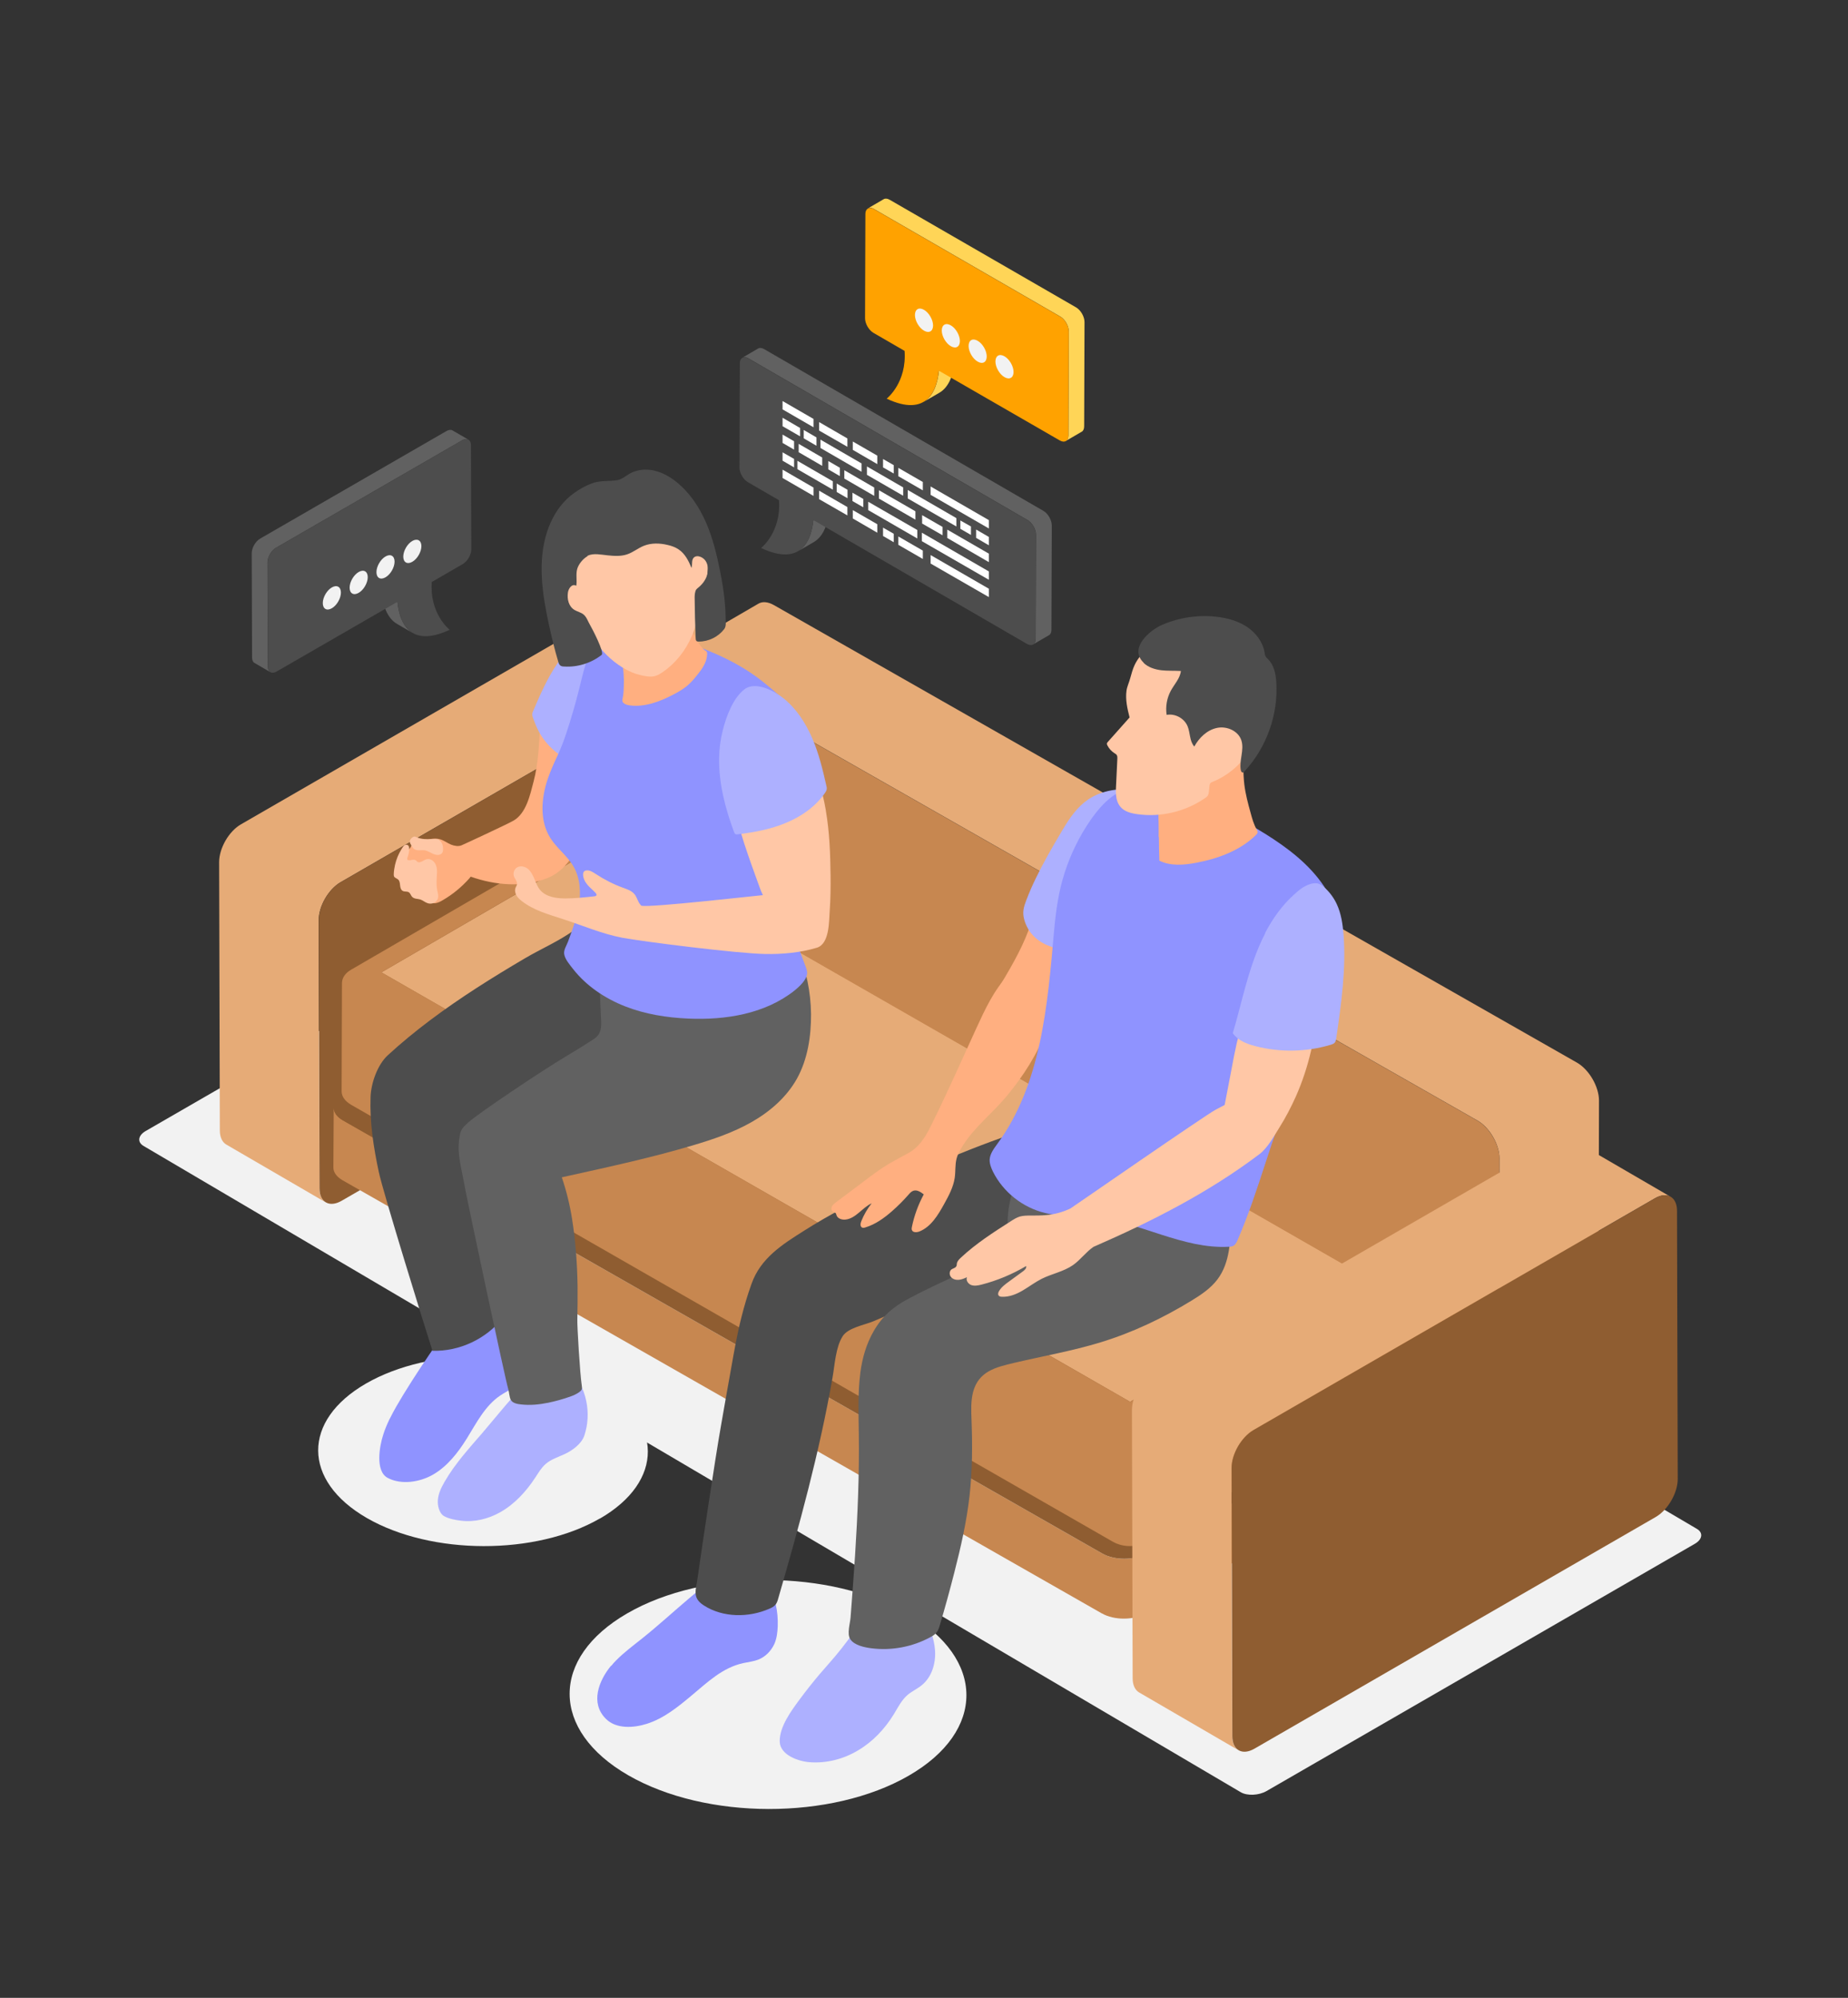 <?xml version="1.0" encoding="UTF-8"?>
<svg id="Layer" xmlns="http://www.w3.org/2000/svg" viewBox="0 0 157.04 169.78">
  <rect x="0" y="0" width="157.04" height="169.78" fill="#333333" stroke="none"/>
  <defs>
    <style>
      .cls-1 {
        fill: #ffaf80;
      }

      .cls-1, .cls-2, .cls-3, .cls-4, .cls-5, .cls-6, .cls-7, .cls-8, .cls-9, .cls-10, .cls-11, .cls-12, .cls-13 {
        stroke-width: 0px;
      }

      .cls-2 {
        fill: #f2f2f2;
      }

      .cls-3 {
        fill: #adb0ff;
      }

      .cls-4 {
        fill: #616161;
      }

      .cls-5 {
        fill: #8f5d31;
      }

      .cls-6 {
        fill: #ffd557;
      }

      .cls-14 {
        isolation: isolate;
      }

      .cls-7 {
        fill: #e6ab77;
      }

      .cls-8 {
        fill: #ffa200;
      }

      .cls-9 {
        fill: #c78750;
      }

      .cls-10 {
        fill: #ffc7a6;
      }

      .cls-11 {
        fill: #8f93ff;
      }

      .cls-12 {
        fill: #fff;
      }

      .cls-13 {
        fill: #4d4d4d;
      }
    </style>
  </defs>
  <g>
    <path class="cls-2" d="M105.43,152.3L12.21,97.39c-.56-.32-.49-.89.16-1.27l36.41-21.02c.65-.37,1.63-.42,2.19-.09l93.22,54.91c.56.32.49.89-.16,1.27l-36.41,21.02c-.65.37-1.63.42-2.19.09Z"/>
    <g class="cls-14">
      <path class="cls-7" d="M55.93,50.22c-.34-.2-.81-.17-1.33.13l-34.12,19.7c-1.03.59-1.86,2.03-1.86,3.22l.06,22.79c0,.59.21,1,.54,1.2l8.46,4.92c-.33-.19-.54-.61-.54-1.2l-.06-22.79c0-1.18.83-2.62,1.86-3.22l34.12-19.7c.52-.3.99-.33,1.33-.13l-8.46-4.92Z"/>
      <path class="cls-5" d="M63.07,55.27c1.03-.59,1.87-.12,1.87,1.07l.06,22.79c0,1.18-.83,2.62-1.86,3.22l-34.12,19.7c-1.03.59-1.87.12-1.87-1.07l-.06-22.79c0-1.18.83-2.62,1.86-3.22l34.12-19.7Z"/>
    </g>
    <g class="cls-14">
      <path class="cls-7" d="M134.02,90.31l-68.24-38.88c-.52-.3-.99-.33-1.33-.13l-8.46,4.92c.34-.2.81-.17,1.33.13l68.24,38.88c1.03.59,1.86,2.03,1.86,3.22l-.06,22.79c0,.59-.21,1-.54,1.2l8.46-4.92c.33-.19.54-.61.54-1.2l.06-22.79c0-1.18-.83-2.62-1.86-3.22Z"/>
      <path class="cls-9" d="M57.32,56.36c-1.03-.59-1.87-.12-1.87,1.07l-.06,22.79c0,1.18.83,2.62,1.86,3.22l68.24,38.88c1.03.6,1.87.12,1.87-1.07l.06-22.79c0-1.18-.83-2.62-1.86-3.22L57.32,56.36Z"/>
    </g>
    <g class="cls-14">
      <path class="cls-9" d="M93.65,137.12L29.11,100.3c-.52-.3-.78-.69-.78-1.08l.03-5.09c0,.39.26.78.78,1.08l64.53,36.81c1.03.59,2.69.59,3.72,0l19.71-11.45c.51-.3.76-.68.76-1.07l-.03,5.09c0,.39-.26.77-.76,1.07l-19.71,11.45c-1.02.59-2.69.59-3.72,0Z"/>
      <path class="cls-5" d="M29.14,95.21c-1.03-.59-1.04-1.56-.01-2.15l19.71-11.45c1.02-.6,2.69-.6,3.72,0l64.53,36.81c1.03.59,1.04,1.56.01,2.15l-19.71,11.45c-1.02.59-2.69.59-3.72,0L29.14,95.21Z"/>
    </g>
    <g class="cls-14">
      <path class="cls-7" d="M115.74,108.34c-.32-.18-.32-.47,0-.66-6.76,3.93-13.52,7.86-20.28,11.78.33-.19.83-.18,1.15,0-6.8-3.93-57.98-33.23-64.78-37.16.32.19.32.48,0,.67,6.76-3.93,13.52-7.86,20.28-11.78-.32.18-.83.18-1.15,0,6.8,3.93,57.98,33.23,64.78,37.16Z"/>
      <path class="cls-9" d="M117.72,107.79l-64.78-37.16h0c-.63-.36-1.75-.58-2.83,0h0,0l-20.28,11.78c.05-.03.12-.05.2-.05-.08,0-.15.02-.2.05-.73.43-.76.94-.77,1.13l-.03,9.18c0,.66.59,1.03.78,1.15l64.78,37.16h0c.63.36,1.76.58,2.83,0,.09-.05.13-.13.13-.24,0,.11-.05.19-.13.24l20.28-11.78h0c.72-.43.76-.94.77-1.13l.03-9.18c0-.67-.59-1.03-.78-1.15ZM96.04,119.13c-1.05-.61-62.57-35.89-63.63-36.5l19.13-11.12,63.63,36.5c-1.05.61-18.08,10.51-19.13,11.12Z"/>
    </g>
    <g class="cls-14">
      <path class="cls-7" d="M133.5,96.78c-.34-.2-.81-.17-1.33.13l-34.12,19.7c-1.03.59-1.86,2.03-1.86,3.22l.06,22.79c0,.59.21,1,.54,1.2l8.46,4.92c-.33-.19-.54-.61-.54-1.2l-.06-22.79c0-1.18.83-2.62,1.86-3.22l34.12-19.7c.52-.3.99-.33,1.33-.13l-8.46-4.92Z"/>
      <path class="cls-5" d="M140.64,101.83c1.03-.59,1.87-.12,1.87,1.07l.06,22.79c0,1.18-.83,2.62-1.86,3.22l-34.12,19.7c-1.03.59-1.87.12-1.87-1.07l-.06-22.79c0-1.18.83-2.62,1.86-3.22l34.12-19.7Z"/>
    </g>
  </g>
  <g>
    <path class="cls-2" d="M50.98,129.04c-5.45,3.15-14.32,3.13-19.81-.04-5.49-3.17-5.51-8.29-.06-11.43s14.32-3.13,19.81.04c5.49,3.17,5.51,8.29.06,11.44Z"/>
    <path class="cls-1" d="M50.66,62.13c-.13-.71-.35-1.45-.91-1.9-.27-.22-.6-.35-.93-.43-1.26-.3-2.82.33-2.91,1.75-.11,1.67-.14,3.25-.57,4.88-.3,1.14-.62,2.67-1.69,3.3-.53.31-4.29,2.05-4.44,2.11-.27.11-.61.04-.87-.06-.32-.13-.59-.35-.92-.45-.43-.13-.9-.04-1.33.1-.33.1-.66.23-.99.35-.04.01-.07.03-.1.05-.09.08-.09.19-.18.27-.09.08-.17.15-.24.25-.13.2-.21.44-.19.68.01.2.09.39.12.59.04.28,0,.57,0,.86,0,.36.1.71.29,1.01.19.3.48.54.82.64.26.08.91-.02,1.02.3.03.07.01.15.05.22.06.11.21.12.34.1.21-.04.41-.14.59-.25.85-.49,1.61-1.12,2.26-1.85.04-.05.08-.1.12-.15,2.11.74,4.46.94,6.52.12,1.53-.61,2.47-2.15,2.88-3.68.11-.39.16-.79.22-1.19.06-.36.22-.68.29-1.04.22-1.06.42-2.13.67-3.19.09-.41.19-.82.23-1.24.07-.72,0-1.44-.14-2.15Z"/>
    <path class="cls-11" d="M33.13,120.54c-.22.45-.42.92-.57,1.4-.3.92-.7,3.07.38,3.65,1.16.62,2.74.36,3.83-.26,1.23-.7,2.14-1.87,2.89-3.07.82-1.32,1.55-2.79,2.84-3.66.64-.44,1.43-.72,1.88-1.36.4-.56.46-1.3.43-1.99-.03-1.06-.24-2.14-.81-3.02-.16-.25-.36-.49-.63-.6-.27-.12-.63-.08-.81.16-.09.12-.13.27-.2.4-.25.43-.81.06-1.17.03-.9-.09-1.71.04-2.55.33-.69.24-.97.85-1.38,1.43-1.04,1.49-2.05,3.01-3,4.56-.4.66-.79,1.32-1.13,2.01Z"/>
    <path class="cls-13" d="M56.56,84.52c-.17-.46,0-.9.02-1.37.08-1.29-.13-2.66-.89-3.74-.73-1.05-1.95-1.74-3.22-1.85-1.56-.13-2.5.62-3.66,1.47-1.27.93-2.83,1.6-4.19,2.4-2.77,1.63-5.5,3.34-8.07,5.27-1.25.94-2.46,1.93-3.61,2.99-.87.81-1.41,2.36-1.45,3.53-.08,2.14.25,4.28.7,6.38.36,1.71,4,13.48,4.56,15.19,2.29.07,4.58-1.01,5.99-2.81.09-.11.17-.23.21-.37.04-.18,0-.36-.06-.54-1.34-4.91-1.51-10.07-2.63-15.02,2.68-.91,5.32-1.92,7.84-3.19,3.11-1.58,6.04-3.56,8.43-6.11.16-.17.33-.36.42-.58.27-.65-.16-1.09-.37-1.66Z"/>
    <path class="cls-3" d="M47.37,56.38c-.85,1.23-1.45,2.61-2.04,3.99-.05.11-.1.22-.1.34,0,.12.04.23.08.34.11.28.21.57.34.84.7,1.5,2.08,2.66,3.68,3.08-.14-1.32.02-2.67.48-3.92.59-1.58,1.63-2.98,2.1-4.6.27-.93.28-2.44-.87-2.82-.84-.28-1.96.82-2.5,1.34-.44.43-.83.9-1.17,1.4Z"/>
    <path class="cls-3" d="M41.08,121.67c-1.18,1.37-2.41,2.7-3.31,4.27-.27.47-.52.98-.56,1.53-.04.45.1,1.14.54,1.38.4.22.98.33,1.43.38,1.14.14,2.32-.15,3.31-.71,1.25-.7,2.24-1.79,3.02-2.99.26-.4.51-.82.87-1.13.45-.39,1.04-.57,1.58-.82.66-.3,1.47-.88,1.7-1.6.31-.93.36-1.95.16-2.91-.22-1.09-.77-2.11-1.56-2.89.04.04-.03.23-.07.25-.1.05-.14-.03-.21-.08-.19-.11-.34-.28-.55-.38-.44-.2-.87-.11-1.24.19-1.92,1.55-3.42,3.53-5.02,5.4-.03.03-.06.07-.09.1Z"/>
    <path class="cls-4" d="M67.77,80.67c-.05-.11-.1-.23-.15-.34-.32-.7-.7-1.39-1.29-1.89-.62-.54-1.42-.82-2.21-1.08-.27-.09-.69-.2-.94,0-.21.17-.36.49-.58.69-.57.49-1.19.91-1.85,1.27-1.34.73-2.8,1.21-4.29,1.53-1.06.23-2.4.49-3.45.07-.59-.24-1.67-1.38-1.38-2.12-.94,2.48-.65,5.28-.55,7.87.02.42.02.87-.2,1.22-.15.24-.39.4-.63.55-.71.46-1.44.9-2.17,1.34-1.92,1.14-7.47,4.85-8.28,5.6-.35.33-.62.54-.71,1.02-.12.6-.15,1.17-.08,1.78.1.89.33,1.76.48,2.65.19,1.07,3.43,16.33,3.7,17.22.08.27.09.65.21.9.15.3.58.37.88.4.76.09,1.54.01,2.29-.14.63-.13,1.24-.3,1.84-.51.29-.1.57-.22.82-.4.09-.07.18-.15.21-.25.03-.09.01-.19,0-.29-.16-1.02-.4-5.12-.38-5.6.02-.96.03-1.92.02-2.88-.03-1.91-.17-3.82-.47-5.71-.19-1.19-.48-2.38-.87-3.52.21-.05.42-.09.63-.14,3.53-.78,7.06-1.55,10.52-2.58,1.72-.51,3.43-1.09,4.99-1.98s2.96-2.11,3.84-3.68c.92-1.66,1.21-3.62,1.2-5.49-.02-1.88-.41-3.76-1.14-5.49Z"/>
    <path class="cls-11" d="M50.14,55.44c-.06.14-.12.28-.17.41-.3.79-.49,1.63-.69,2.45-.35,1.41-.75,2.8-1.21,4.17-.21.62-.43,1.18-.71,1.78-.3.63-.58,1.27-.81,1.93-.56,1.65-.71,3.57.22,5.04.55.87,1.43,1.5,1.95,2.39.59,1,.66,2.23.47,3.37-.18,1.05-.56,2.05-.92,3.04-.12.32-.37.69-.33,1.03.05.45.49.95.76,1.3,1.13,1.44,2.71,2.5,4.42,3.17,1.71.67,3.54.96,5.37,1.04,3.17.14,6.52-.4,9.01-2.37.33-.27.66-.56.89-.93.27-.43.24-.67.07-1.13-1.22-3.34-2.78-6.57-3.5-10.05-.71-3.48-.46-7.36,1.67-10.2.2-.27.35-.56.53-.84.17-.26.29-.46.15-.79-.11-.26-.33-.47-.55-.66-.85-.76-1.7-1.52-2.63-2.18-2.02-1.43-4.35-2.35-6.71-3.12-1.16-.38-2.34-.73-3.55-.89-.74-.1-1.96-.24-2.57.3-.5.45-.88,1.1-1.16,1.74Z"/>
    <path class="cls-1" d="M52.89,59.58c.02.09.07.16.21.24.14.08.3.11.45.13,1.25.15,2.5-.32,3.62-.9.42-.22.83-.45,1.2-.75.33-.28.61-.6.88-.94.39-.48.77-1.02.83-1.63,0-.09.03-.22-.01-.31-.05-.11-.08-.09-.18-.16-.11-.08-.21-.19-.3-.3-.56-.7-.86-1.56-1.15-2.41-.04.29-.14.58-.29.84-.16.27-.38.5-.61.7-.38.33-.8.6-1.24.84-.82.45-1.72.8-2.65.76-.28-.01-.51-.32-.76-.09-.17.15-.1.36-.06.55.16.7.21,1.44.18,2.16-.01.31-.02.63-.08.94-.03.13-.05.24-.04.33Z"/>
    <path class="cls-10" d="M59.37,46.97c-.12-.65-.2-1.29-.44-1.93-.25-.67-.59-1.29-.97-1.9-.17-.27-.35-.54-.56-.77-.62-.69-1.5-1.09-2.4-1.3-.57-.13-1.15-.19-1.73-.18-1.71.04-3.29.81-4.04,2.39-.5,1.06-.72,2.32-.77,3.49-.02.56.02,1.13.07,1.69.02.23.13.57.09.79-.04.18-.2.27-.32.41-.18.23-.18.54-.15.83.05.48.17.96.43,1.36.16.25.37.47.62.62.2.13.36.15.48.37.27.5.47,1.02.79,1.5.63.95,1.45,1.78,2.42,2.38.37.22.76.42,1.17.55.29.09.58.16.88.2.21.03.43.05.64,0,.27-.05.51-.2.73-.35,2.22-1.52,3.43-4.38,2.98-7.03.3-.09.53-.35.66-.64.13-.29.17-.61.19-.92.03-.33.04-.66-.07-.97-.11-.3-.38-.57-.71-.59Z"/>
    <path class="cls-13" d="M49.92,47.27c-.39.22-.75.67-.87,1.08-.13.46,0,.96-.08,1.43-.38-.22-.67.26-.71.58-.08.55.06,1.18.57,1.48.25.15.55.2.77.39.25.21.36.57.52.84.22.38,1.26,2.38,1.01,2.58-.9.71-2.07,1.07-3.21.99-.11,0-.22-.02-.3-.08-.1-.08-.15-.21-.18-.33-.31-1.03-.56-2.08-.79-3.13-.57-2.62-.99-5.4-.15-7.94.34-1.03.89-2,1.67-2.75.59-.56,1.29-.99,2.04-1.3.71-.3,1.47-.19,2.22-.3.4-.06.72-.35,1.06-.55.62-.36,1.4-.43,2.1-.27.7.16,1.35.53,1.91.98,1.11.9,1.93,2.13,2.5,3.44.57,1.31.91,2.71,1.19,4.12.17.86.32,1.73.4,2.61.04.44.07.87.07,1.31,0,.31.08.75-.11,1-.5.66-1.32,1.07-2.15,1.07-.09,0-.19,0-.24-.08-.03-.05-.04-.11-.04-.17-.05-1.16-.08-2.32-.09-3.49,0-.2.02-.48.12-.66.04-.06.1-.11.16-.16.34-.27.62-.62.76-1.03.15-.45.13-1.05-.22-1.4-.34-.34-.97-.42-1.03.19-.02.18,0,.37-.06.54-.24-.6-.55-1.21-1.09-1.57-.28-.19-.61-.31-.94-.38-.66-.16-1.38-.18-2.01.07-.5.2-.92.56-1.43.73-.53.18-1.12.14-1.68.08-.5-.05-1.18-.2-1.65.03-.02,0-.04.02-.05.03Z"/>
    <path class="cls-10" d="M70.18,68.87c-.31-1.81-.86-3.6-1.79-5.19-.04.24-.2.82-.47.86-.23.04-.83-.27-1.09-.32-.46-.1-.92-.17-1.39-.13-1.13.1-2.13.92-2.6,1.95-.52,1.14-.31,2.25-.18,3.44.14,1.25,1.64,5.2,1.89,5.92.08.23.17.45.28.67-.33.02-9.63,1.08-10.3.9-.01,0-.02,0-.03,0-.08-.08-.16-.18-.22-.29-.12-.23-.2-.5-.37-.7-.24-.29-.62-.41-.97-.54-.81-.29-1.58-.69-2.3-1.16-.25-.16-.52-.35-.81-.31-.06,0-.13.03-.18.07-.07.06-.1.17-.1.27,0,.32.16.63.37.88s.47.45.69.69c.05.06.11.14.07.21-.03.06-.1.07-.17.08-.82.09-1.65.18-2.47.18-.79,0-1.66-.13-2.16-.74-.21-.26-.33-.59-.46-.9-.13-.31-.28-.63-.53-.85-.26-.22-.65-.32-.94-.15-.25.14-.37.48-.28.75.08.24.32.45.26.71-.02.09-.07.17-.11.25-.09.21-.05.46.06.66.11.2.29.36.47.5,1.01.79,2.28,1.13,3.5,1.53,1.67.54,3.3,1.25,5.03,1.58,1.69.32,9.77,1.34,12.13,1.38,1.46.03,3-.11,4.4-.53,1.1-.33,1.03-2.27,1.1-3.17.07-.99.08-1.98.07-2.98-.02-1.84-.09-3.69-.4-5.5Z"/>
    <path class="cls-3" d="M61.11,64.45c-.03,2.13.52,4.24,1.26,6.24.03.07.06.15.12.19.06.04.15.03.22.02,1.4-.17,2.8-.43,4.1-.98,1.3-.54,2.5-1.38,3.3-2.54.06-.09.12-.19.14-.3.02-.11,0-.22-.03-.32-.31-1.37-.64-2.74-1.2-4.03-.56-1.29-1.34-2.5-2.43-3.38-.77-.62-2.38-1.5-3.33-.77-.98.75-1.55,2.33-1.84,3.48-.2.78-.3,1.58-.31,2.39Z"/>
    <path class="cls-10" d="M33.46,74.29c0,.06,0,.12.02.18.06.14.24.17.35.27.14.12.15.33.17.51.02.18.07.39.24.47.15.07.35.02.49.1.15.09.18.29.31.41.17.17.45.14.68.21.21.07.37.22.58.3.17.07.37.07.54,0,.17-.07.31-.21.37-.38.07-.22,0-.45-.05-.68-.07-.35-.07-.71-.05-1.07.01-.24.04-.47.02-.71-.02-.23-.09-.47-.25-.65-.15-.18-.4-.29-.63-.23-.2.05-.36.2-.56.25-.08.02-.16.01-.22-.03-.04-.03-.07-.08-.11-.11-.08-.07-.21-.08-.32-.06-.11.02-.22.05-.33.03-.03,0-.06-.01-.08-.04-.05-.05-.02-.13,0-.2.1-.25.15-.51.14-.78,0-.19-.12-.34-.33-.28-.15.04-.24.24-.32.36-.26.41-.44.86-.55,1.33-.06.26-.1.53-.11.8Z"/>
    <path class="cls-10" d="M35.05,71.16c-.16.11-.29.32-.19.51.08.15.19.4.34.49.13.08.29.1.44.1.15,0,.31-.02.46,0,.21.04.4.16.6.25.19.1.41.18.63.13.09-.02.18-.07.24-.15.07-.1.08-.22.08-.34,0-.16-.02-.32-.09-.47-.06-.15-.18-.27-.32-.34-.15-.06-.33-.05-.49-.04-.46.03-.94.03-1.37-.16-.05-.02-.1-.05-.15-.05-.06,0-.12.03-.17.06Z"/>
  </g>
  <g>
    <path class="cls-2" d="M77.22,150.9c-6.56,3.79-17.24,3.77-23.84-.04-6.6-3.81-6.64-9.97-.07-13.76,6.56-3.79,17.24-3.77,23.84.04,6.6,3.81,6.64,9.97.07,13.76Z"/>
    <path class="cls-11" d="M51.92,141.56c-1.04,1.27-1.78,3.16-.44,4.5.89.9,2.39.78,3.49.43,1.45-.46,2.66-1.45,3.83-2.43,1.34-1.12,2.61-2.35,4.37-2.73.43-.09.87-.14,1.28-.3.28-.11.55-.29.77-.5.24-.23.44-.52.58-.82.21-.47.27-1,.29-1.51.04-1.22-.18-2.5-.9-3.49-.01-.02-.03-.04-.05-.04-.02,0-.04.01-.06.02-.17.13-.35.31-.55.4-.19.08-.3,0-.46-.12-.48-.33-1.03-.55-1.59-.66-.34-.07-.66.01-.98-.14-.41-.19-.44-.28-.85.01-.72.52-1.41,1.07-2.08,1.64-1.35,1.14-2.65,2.34-4.03,3.44-.74.59-1.51,1.16-2.18,1.84-.14.14-.28.29-.41.46Z"/>
    <path class="cls-13" d="M89.34,97.59c-.12-.26-1.33-1.88-.72-2.06-4.77,1.44-9.38,3.39-13.86,5.56-2.19,1.06-4.36,2.18-6.42,3.49-1.87,1.18-3.71,2.34-4.48,4.53-.33.92-.61,1.86-.85,2.81-.37,1.46-.63,2.94-.89,4.42-.28,1.56-.56,3.12-.83,4.69-.55,3.08-1.83,11.75-2,13-.14,1.08-.51,1.74.52,2.4,1.63,1.05,3.82,1.05,5.57.28.19-.08.39-.18.52-.34.12-.15.18-.34.23-.52,1.79-6.2,3.51-12.44,4.62-18.8.19-1.07.26-2.56.86-3.5.46-.72,1.85-.95,2.59-1.26,2.21-.92,4.39-1.93,6.57-2.93,2.76-1.27,5.51-2.54,8.27-3.81.13-.06.27-.13.34-.25.05-.08.05-.18.06-.27.09-1.16.18-2.31.27-3.47.1-1.33.2-2.72-.34-3.93Z"/>
    <path class="cls-1" d="M89.22,84.19c-.12-.3-.3-.59-.55-.8-.53-.45-1.18-.45-1.82-.33-.36.07-.38.08-.58-.18-.17-.22-.28-.34-.56-.05-1.25,1.29-2.01,2.96-2.76,4.59-1.23,2.69-2.42,5.38-3.73,8.03-.44.9-.91,1.8-1.77,2.38-.26.18-.57.32-.85.48-.35.2-.7.38-1.04.58-.73.43-1.41.94-2.08,1.45-.82.61-1.63,1.23-2.45,1.84-.13.1-.27.2-.34.35-.07.15-.05.35.09.44.08.05.18.06.24.13.04.05.04.11.06.16.09.3.47.42.78.38.87-.1,1.41-1.01,2.21-1.38-.36.46-.66.97-.88,1.52-.08.19-.11.45.07.54.08.04.18.02.27-.01.86-.26,1.61-.8,2.28-1.39.49-.43.95-.89,1.38-1.38.12-.14.25-.29.43-.35.31-.1.62.11.88.31-.47.87-.81,1.8-1.01,2.77-.02.09-.03.18,0,.26.08.22.4.21.62.13,1-.39,1.6-1.4,2.12-2.34.39-.7.78-1.43.9-2.22.08-.55.02-1.12.16-1.65.11-.42.34-.79.57-1.16.98-1.53,2.49-2.71,3.66-4.11,1.43-1.72,2.67-3.63,3.43-5.74.17-.48.32-.98.4-1.48.09-.59.09-1.21-.13-1.77Z"/>
    <path class="cls-3" d="M76.84,135.94c-1.36-.25-2.71.93-3.54,1.86-.64.73-1.19,1.53-1.79,2.29-.58.74-1.22,1.44-1.83,2.15-.61.72-1.19,1.45-1.75,2.21-.7.95-1.7,2.3-1.67,3.55.03,1.15,1.6,1.68,2.51,1.75,1.45.12,2.92-.26,4.16-1.01,1.25-.74,2.27-1.83,3.03-3.07.35-.58.66-1.2,1.17-1.64.37-.31.82-.51,1.2-.82.85-.69,1.2-1.85,1.13-2.94-.07-1.09-.51-2.12-1-3.09-.16-.32-.34-.65-.63-.87-.29-.22-.65-.31-1.01-.38Z"/>
    <path class="cls-4" d="M104.3,102.86c-.14-.06-.3-.02-.45,0-3.01.67-6.21.44-9.09-.65-1.88-.71-3.64-1.77-5.59-2.24-.46-.11-.87-.06-1.32-.08-.38-.02-.52-.27-.69-.6-1.42,1.64-1.8,4.29-1.36,6.35,0,.02.01.05.02.08.02.1.02.2-.03.28-.04.07-.11.11-.18.15-2.71,1.6-5.65,2.74-8.42,4.22-1.29.69-2.2,1.46-2.94,2.74-.63,1.09-.98,2.31-1.14,3.55-.22,1.71-.15,3.45-.13,5.17.05,3.46-.1,6.92-.32,10.38-.11,1.75-.25,3.49-.38,5.24-.04.52-.32,1.38-.03,1.84.33.53,1.23.71,1.79.78,1.71.22,3.48-.11,5-.93.21-.11.42-.24.56-.43.14-.18.21-.41.27-.62.44-1.48.85-2.97,1.23-4.47.55-2.14,1.04-4.3,1.29-6.5.24-2.13.25-4.28.17-6.42-.03-.8-.07-1.62.13-2.4.47-1.77,1.92-2.11,3.48-2.48,2.45-.58,4.95-1.01,7.36-1.75,2.72-.83,5.3-2.06,7.72-3.54.82-.5,1.64-1.05,2.21-1.81,1.07-1.42,1.12-3.34,1.13-5.12,0-.29-.04-.64-.3-.75Z"/>
    <path class="cls-1" d="M84.6,84.37c-.08.13-.17.28-.16.43,0,.1.05.19.1.28.7,1.37,1.99,2.42,3.46,2.84.09.02.18.05.27.02.08-.03.14-.09.19-.16.94-1.12,1.53-2.49,2.16-3.82.43-.9.88-1.8,1.2-2.75.32-.95.49-1.96.35-2.95-.06-.44-.2-.88-.45-1.24-.93-1.35-2.73-1.01-3.6.18-.39.54-.5,1.28-.73,1.89-.33.88-.74,1.72-1.19,2.55-.5.92-1.04,1.82-1.59,2.71Z"/>
    <path class="cls-3" d="M90.34,70.45c-.08.12-.15.25-.22.37-.73,1.23-1.44,2.47-2.07,3.76-.31.63-.59,1.27-.84,1.93-.22.57-.34,1.01-.18,1.61.15.57.46,1.1.89,1.51.82.78,2,1.06,3.12,1.2-.15-.02-.2-2.34-.21-2.58,0-.39-.07-.86.04-1.23.1-.36.27-.75.43-1.09.78-1.61,1.9-3.01,2.8-4.55.44-.75.75-1.52,1.04-2.33.14-.39.35-.76.61-1.09.12-.15.64-.85.85-.82-1.43-.2-2.95,0-4.14.81-.91.62-1.55,1.55-2.12,2.5Z"/>
    <path class="cls-11" d="M92.85,69.44c-.07.09-.13.18-.19.27-.94,1.36-1.67,2.86-2.18,4.43-.53,1.64-.76,3.3-.91,5.01-.55,6.29-1.09,12.97-4.82,18.06-.29.4-.61.82-.65,1.31-.02.36.12.72.28,1.05.87,1.74,2.54,3.06,4.43,3.51,1.35.32,2.76.22,4.14.36,3.91.39,7.54,2.72,11.47,2.51.14,0,.29-.02.41-.09.16-.1.25-.28.33-.46,1.87-4.3,2.91-8.93,4.8-13.22.96-2.17,1.86-4.21,2.46-6.52.6-2.35.99-4.75,1.15-7.16.08-1.13-.44-2.25-1.05-3.17-1.25-1.88-3.1-3.28-5.02-4.48-2.32-1.44-4.8-2.65-7.43-3.38-1.12-.31-2.25-.52-3.42-.48-.48.02-.8-.02-1.26.19-.45.2-.86.47-1.23.79-.5.43-.92.94-1.31,1.47Z"/>
    <path class="cls-1" d="M98.48,71.14c0,.67.02,1.33.04,2,.95.47,2.08.38,3.12.18,1.86-.35,3.73-1.03,5.09-2.36.07-.07.14-.14.14-.24,0-.08-.04-.16-.08-.23-.25-.44-.39-.94-.52-1.43-.22-.79-.43-1.58-.53-2.4-.11-.91-.06-1.83-.19-2.74-.3.38-.53.78-.9,1.09-.38.32-.83.6-1.27.82-.78.42-1.62.81-2.5.8-.53,0-1.09-.14-1.58.08-.43.2-.7.67-.78,1.14-.14.82-.06,1.69-.06,2.52,0,.25,0,.5,0,.76Z"/>
    <path class="cls-10" d="M106.21,55.18c-.81-.92-1.99-1.46-3.2-1.6s-2.45.08-3.59.51c-1.23.46-2.44,1.23-3,2.42-.17.36-.27.75-.38,1.14-.09.34-.26.69-.31,1.03-.11.77.07,1.55.26,2.29-.62.69-1.23,1.38-1.85,2.08-.03.04-.07.08-.08.13,0,.05.01.11.04.16.14.27.35.51.61.67.07.04.15.09.19.16.06.09.05.2.05.3-.04.84-.08,1.67-.12,2.51-.04.78.08,1.54.82,1.93.29.15.61.22.94.27,2.06.31,4.24-.22,5.93-1.44.26-.19.21-.66.26-.96.01-.08.03-.17.08-.23.05-.06.12-.08.19-.11,1.19-.48,2.23-1.33,2.97-2.38.8-1.14,1.48-2.35,1.66-3.76.24-1.9-.18-3.65-1.46-5.12Z"/>
    <path class="cls-13" d="M97.18,56.33c.4.39.96.56,1.51.63.55.06,1.11.03,1.66.06-.07.63-.55,1.12-.85,1.67-.34.62-.47,1.36-.36,2.06.72-.13,1.5.29,1.78.97.23.56.16,1.27.57,1.72.41-.75,1.08-1.4,1.92-1.58.84-.18,1.82.25,2.08,1.06.26.81-.2,1.69-.05,2.52.02.1.07.21.17.21.06,0,.1-.05.14-.09,1.86-2.01,2.87-4.79,2.71-7.53-.04-.73-.19-1.51-.71-2.02-.07-.07-.15-.14-.2-.22-.06-.11-.07-.23-.09-.35-.15-.89-.74-1.66-1.48-2.16-.75-.5-1.64-.75-2.53-.86-1.57-.19-3.19.04-4.65.66-1.11.47-2.89,2-1.62,3.23Z"/>
    <path class="cls-10" d="M111.38,85.54c-.46-.66-1.33-.92-2.14-.89-2.21.09-3.69,1.97-4.14,3.98-.17.76-.32,1.53-.46,2.3-.19.99-.38,1.98-.57,2.97-.26.13-.52.28-.76.4-.91.48-12.28,8.37-12.35,8.4-.66.31-1.33.5-2.06.56-.43.04-.86.04-1.3.04-.32,0-.65,0-.96.09-.25.08-.48.22-.71.37-1.49.95-2.99,1.91-4.28,3.12-.15.14-.31.3-.34.51-.01.07,0,.15-.04.21-.07.16-.28.18-.42.28-.19.15-.19.47-.03.65.16.19.42.25.66.23.24-.02.47-.12.69-.22-.11.27.11.58.38.67s.57.03.85-.04c1.33-.34,2.62-.88,3.8-1.58.05.18-.12.34-.27.45-.39.29-.79.57-1.18.86-.33.24-.66.48-.86.83-.06.11-.11.25-.03.36.06.09.18.11.28.11.63.03,1.24-.22,1.78-.54s1.04-.7,1.61-.99c.87-.43,1.86-.61,2.65-1.16.64-.45,1.1-1.11,1.74-1.55,4.96-2.16,9.81-4.63,14.12-7.89.69-.53,1.22-1.52,1.68-2.25.53-.84.99-1.73,1.4-2.64.56-1.26.99-2.58,1.3-3.93.25-1.12.66-2.69-.06-3.73Z"/>
    <path class="cls-3" d="M107.52,79.3c-.37.72-.69,1.47-.96,2.23-.74,2.05-1.18,4.19-1.8,6.27.43.62,1.18.91,1.91,1.1,2.07.54,4.28.51,6.33-.09.42-.12.5-.19.56-.63.42-2.91.84-5.85.61-8.78-.07-.88-.2-1.76-.57-2.56-.23-.5-.56-.96-.97-1.35-.21-.2-.46-.39-.74-.43-.19-.02-.38.02-.56.07-.56.18-.94.51-1.36.89-1.02.91-1.82,2.04-2.46,3.26Z"/>
  </g>
  <g class="cls-14">
    <g>
      <path class="cls-4" d="M33.77,51.14l-1.34-.78c.1.96.41,2.14,1.31,2.66l1.34.78c-.9-.52-1.21-1.7-1.31-2.66Z"/>
      <path class="cls-4" d="M38.46,36.58c-.13-.08-.31-.07-.52.05l-15.83,9.14c-.4.23-.72.79-.72,1.25l.03,8.86c0,.23.08.39.21.46l1.34.78c-.13-.08-.21-.24-.21-.46l-.03-8.86c0-.46.32-1.02.72-1.25l15.83-9.14c.2-.12.38-.13.52-.05l-1.34-.78Z"/>
    </g>
    <path class="cls-13" d="M39.29,37.41c.4-.23.73-.04.73.41l.03,8.86c0,.46-.32,1.02-.72,1.25l-2.64,1.53c-.19,2.66,1.44,3.99,1.52,4.06-3.45,1.62-4.27-.72-4.43-2.38l-10.28,5.93c-.4.23-.73.05-.73-.41l-.03-8.86c0-.46.32-1.02.72-1.25l15.83-9.14Z"/>
    <g>
      <path class="cls-2" d="M28.97,50.36c0,.49-.35,1.09-.77,1.33-.43.25-.77.05-.77-.44s.35-1.09.77-1.33c.43-.25.77-.05.77.44Z"/>
      <path class="cls-2" d="M31.25,49.05c0,.49-.35,1.09-.77,1.33-.43.25-.77.05-.77-.44s.35-1.09.77-1.33c.43-.25.77-.05.77.44Z"/>
      <path class="cls-2" d="M33.53,47.73c0,.49-.35,1.09-.77,1.33-.43.25-.77.05-.77-.44s.35-1.09.77-1.33c.43-.25.77-.05.77.44Z"/>
      <path class="cls-2" d="M35.81,46.41c0,.49-.35,1.09-.77,1.33-.43.25-.77.05-.77-.44s.35-1.09.77-1.33.77-.05.77.44Z"/>
    </g>
  </g>
  <g class="cls-14">
    <g>
      <path class="cls-4" d="M69.12,44.19l1.34-.78c-.1.96-.41,2.14-1.31,2.66l-1.34.78c.9-.52,1.21-1.7,1.31-2.66Z"/>
      <path class="cls-4" d="M64.42,29.62c.13-.08.31-.07.52.05l23.72,13.74c.4.23.72.79.72,1.25l-.03,8.86c0,.23-.08.39-.21.46l-1.34.78c.13-.08.21-.24.21-.46l.03-8.86c0-.46-.32-1.02-.72-1.25l-23.72-13.74c-.2-.12-.38-.13-.52-.05l1.34-.78Z"/>
    </g>
    <path class="cls-13" d="M63.6,30.46c-.4-.23-.73-.04-.73.41l-.03,8.86c0,.46.32,1.02.72,1.25l2.64,1.53c.19,2.66-1.44,3.99-1.52,4.06,3.45,1.62,4.27-.72,4.43-2.38l18.16,10.53c.4.23.73.05.73-.41l.03-8.86c0-.46-.32-1.02-.72-1.25l-23.72-13.74Z"/>
    <g>
      <g>
        <polygon class="cls-12" points="67.48 39.72 66.5 39.15 66.5 38.44 67.48 39 67.48 39.72"/>
        <polygon class="cls-12" points="70.77 41.61 67.76 39.87 67.76 39.16 70.77 40.9 70.77 41.61"/>
        <polygon class="cls-12" points="72.02 42.34 71.1 41.81 71.1 41.09 72.02 41.62 72.02 42.34"/>
        <polygon class="cls-12" points="73.36 43.11 72.44 42.58 72.44 41.87 73.36 42.4 73.36 43.11"/>
        <polygon class="cls-12" points="77.95 45.76 73.78 43.35 73.78 42.64 77.95 45.04 77.95 45.76"/>
        <polygon class="cls-12" points="84.03 49.27 78.34 45.99 78.34 45.27 84.03 48.56 84.03 49.27"/>
      </g>
      <g>
        <polygon class="cls-12" points="67.48 38.21 66.5 37.64 66.5 36.93 67.48 37.5 67.48 38.21"/>
        <polygon class="cls-12" points="71.37 40.46 70.39 39.89 70.39 39.18 71.37 39.75 71.37 40.46"/>
        <polygon class="cls-12" points="69.87 39.59 67.87 38.43 67.87 37.72 69.87 38.88 69.87 39.59"/>
        <polygon class="cls-12" points="74.29 42.14 71.75 40.67 71.75 39.96 74.29 41.43 74.29 42.14"/>
        <polygon class="cls-12" points="80.1 45.49 78.36 44.49 78.36 43.78 80.1 44.78 80.1 45.49"/>
        <polygon class="cls-12" points="77.79 44.16 74.69 42.37 74.69 41.66 77.79 43.45 77.79 44.16"/>
        <polygon class="cls-12" points="84.03 47.77 80.5 45.72 80.5 45.01 84.03 47.05 84.03 47.77"/>
      </g>
      <g>
        <polygon class="cls-12" points="67.99 37.08 66.5 36.22 66.5 35.5 67.99 36.37 67.99 37.08"/>
        <polygon class="cls-12" points="73.21 40.09 69.72 38.07 69.72 37.36 73.21 39.38 73.21 40.09"/>
        <polygon class="cls-12" points="81.27 44.74 77.14 42.36 77.14 41.64 81.27 44.03 81.27 44.74"/>
        <polygon class="cls-12" points="76.75 42.13 73.67 40.35 73.67 39.64 76.75 41.42 76.75 42.13"/>
        <polygon class="cls-12" points="84.03 46.34 82.95 45.71 82.95 45 84.03 45.63 84.03 46.34"/>
        <polygon class="cls-12" points="69.38 37.88 68.3 37.25 68.3 36.54 69.38 37.17 69.38 37.88"/>
        <polygon class="cls-12" points="82.51 45.46 81.61 44.94 81.61 44.23 82.51 44.74 82.51 45.46"/>
      </g>
      <g>
        <polygon class="cls-12" points="69.13 36.31 66.5 34.79 66.5 34.08 69.13 35.6 69.13 36.31"/>
        <polygon class="cls-12" points="84.03 44.91 79.08 42.05 79.08 41.34 84.03 44.2 84.03 44.91"/>
        <polygon class="cls-12" points="72.01 37.97 69.61 36.59 69.61 35.87 72.01 37.26 72.01 37.97"/>
        <polygon class="cls-12" points="74.55 39.44 72.47 38.23 72.47 37.52 74.55 38.72 74.55 39.44"/>
        <polygon class="cls-12" points="78.42 41.67 76.34 40.47 76.34 39.76 78.42 40.96 78.42 41.67"/>
        <polygon class="cls-12" points="75.95 40.24 75.04 39.72 75.04 39.01 75.95 39.53 75.95 40.24"/>
      </g>
      <g>
        <polygon class="cls-12" points="69.13 42.14 66.5 40.62 66.5 39.91 69.13 41.43 69.13 42.14"/>
        <polygon class="cls-12" points="84.03 50.74 79.08 47.89 79.08 47.17 84.03 50.03 84.03 50.74"/>
        <polygon class="cls-12" points="72.01 43.8 69.61 42.42 69.61 41.7 72.01 43.09 72.01 43.8"/>
        <polygon class="cls-12" points="74.55 45.27 72.47 44.06 72.47 43.35 74.55 44.55 74.55 45.27"/>
        <polygon class="cls-12" points="78.42 47.5 76.34 46.3 76.34 45.59 78.42 46.79 78.42 47.5"/>
        <polygon class="cls-12" points="75.95 46.08 75.04 45.55 75.04 44.84 75.95 45.36 75.95 46.08"/>
      </g>
    </g>
  </g>
  <g class="cls-14">
    <g>
      <path class="cls-6" d="M79.79,31.5l1.34-.78c-.1.96-.41,2.14-1.31,2.66l-1.34.78c.9-.52,1.21-1.7,1.31-2.66Z"/>
      <path class="cls-6" d="M75.09,16.93c.13-.08.31-.07.52.05l15.83,9.14c.4.23.72.79.72,1.25l-.03,8.86c0,.23-.08.39-.21.46l-1.34.78c.13-.08.21-.24.21-.46l.03-8.86c0-.46-.32-1.02-.72-1.25l-15.83-9.14c-.2-.12-.38-.13-.52-.05l1.34-.78Z"/>
    </g>
    <path class="cls-8" d="M74.27,17.77c-.4-.23-.73-.04-.73.41l-.03,8.86c0,.46.32,1.02.72,1.25l2.64,1.53c.19,2.66-1.44,3.99-1.52,4.06,3.45,1.62,4.27-.72,4.43-2.38l10.28,5.93c.4.23.73.05.73-.41l.03-8.86c0-.46-.32-1.02-.72-1.25l-15.83-9.14Z"/>
    <g>
      <path class="cls-2" d="M84.59,30.72c0,.49.35,1.09.77,1.33.43.25.77.05.77-.44s-.35-1.09-.77-1.33c-.43-.25-.77-.05-.77.44Z"/>
      <path class="cls-2" d="M82.31,29.4c0,.49.35,1.09.77,1.33.43.25.77.05.77-.44s-.35-1.09-.77-1.33c-.43-.25-.77-.05-.77.44Z"/>
      <path class="cls-2" d="M80.03,28.09c0,.49.35,1.09.77,1.33.43.25.77.05.77-.44s-.35-1.09-.77-1.33c-.43-.25-.77-.05-.77.44Z"/>
      <path class="cls-2" d="M77.75,26.77c0,.49.35,1.09.77,1.33.43.25.77.05.77-.44s-.35-1.09-.77-1.33c-.43-.25-.77-.05-.77.44Z"/>
    </g>
  </g>
</svg>